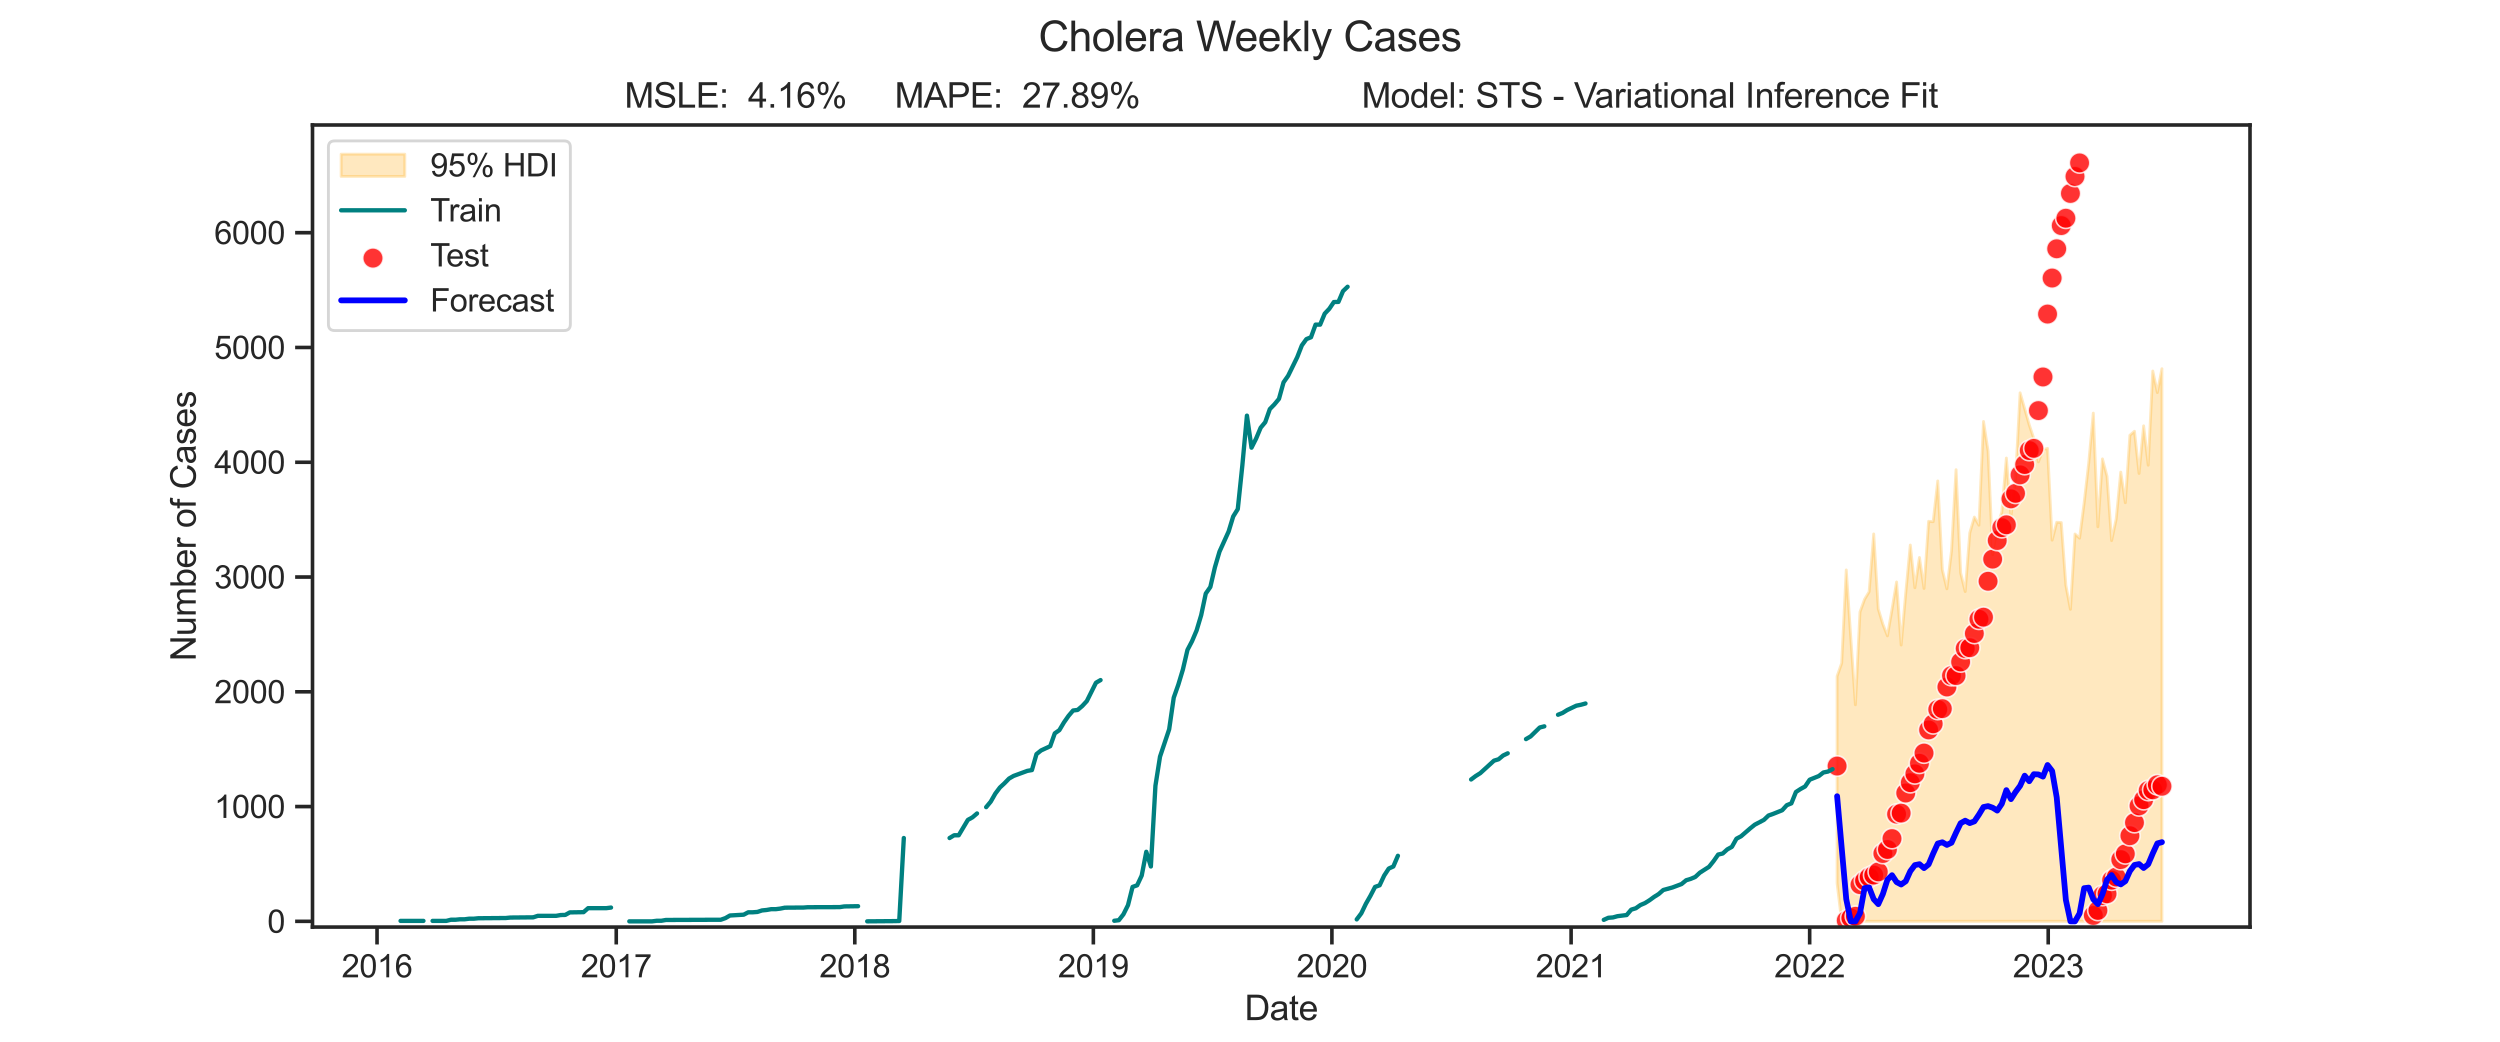 <?xml version="1.0" encoding="utf-8" standalone="no"?>
<!DOCTYPE svg PUBLIC "-//W3C//DTD SVG 1.1//EN"
  "http://www.w3.org/Graphics/SVG/1.1/DTD/svg11.dtd">
<svg xmlns:xlink="http://www.w3.org/1999/xlink" width="864pt" height="360pt" viewBox="0 0 864 360" xmlns="http://www.w3.org/2000/svg" version="1.1">
 <defs>
  <style type="text/css">*{stroke-linejoin: round; stroke-linecap: butt}</style>
 </defs>
 <g id="figure_1">
  <g id="patch_1">
   <path d="M 0 360 
L 864 360 
L 864 0 
L 0 0 
z
" style="fill: #ffffff"/>
  </g>
  <g id="axes_1">
   <g id="patch_2">
    <path d="M 108 320.4 
L 777.6 320.4 
L 777.6 43.2 
L 108 43.2 
z
" style="fill: #ffffff"/>
   </g>
   <g id="matplotlib.axis_1">
    <g id="xtick_1">
     <g id="line2d_1">
      <defs>
       <path id="md8abc11552" d="M 0 0 
L 0 6 
" style="stroke: #262626; stroke-width: 1.25"/>
      </defs>
      <g>
       <use xlink:href="#md8abc11552" x="130.305" y="320.4" style="fill: #262626; stroke: #262626; stroke-width: 1.25"/>
      </g>
     </g>
     <g id="text_1">
      <!-- 2016 -->
      <g style="fill: #262626" transform="translate(118.071 337.774) scale(0.11 -0.11)">
       <defs>
        <path id="ArialMT-32" d="M 3222 541 
L 3222 0 
L 194 0 
Q 188 203 259 391 
Q 375 700 629 1000 
Q 884 1300 1366 1694 
Q 2113 2306 2375 2664 
Q 2638 3022 2638 3341 
Q 2638 3675 2398 3904 
Q 2159 4134 1775 4134 
Q 1369 4134 1125 3890 
Q 881 3647 878 3216 
L 300 3275 
Q 359 3922 746 4261 
Q 1134 4600 1788 4600 
Q 2447 4600 2831 4234 
Q 3216 3869 3216 3328 
Q 3216 3053 3103 2787 
Q 2991 2522 2730 2228 
Q 2469 1934 1863 1422 
Q 1356 997 1212 845 
Q 1069 694 975 541 
L 3222 541 
z
" transform="scale(0.016)"/>
        <path id="ArialMT-30" d="M 266 2259 
Q 266 3072 433 3567 
Q 600 4063 929 4331 
Q 1259 4600 1759 4600 
Q 2128 4600 2406 4451 
Q 2684 4303 2865 4023 
Q 3047 3744 3150 3342 
Q 3253 2941 3253 2259 
Q 3253 1453 3087 958 
Q 2922 463 2592 192 
Q 2263 -78 1759 -78 
Q 1097 -78 719 397 
Q 266 969 266 2259 
z
M 844 2259 
Q 844 1131 1108 757 
Q 1372 384 1759 384 
Q 2147 384 2411 759 
Q 2675 1134 2675 2259 
Q 2675 3391 2411 3762 
Q 2147 4134 1753 4134 
Q 1366 4134 1134 3806 
Q 844 3388 844 2259 
z
" transform="scale(0.016)"/>
        <path id="ArialMT-31" d="M 2384 0 
L 1822 0 
L 1822 3584 
Q 1619 3391 1289 3197 
Q 959 3003 697 2906 
L 697 3450 
Q 1169 3672 1522 3987 
Q 1875 4303 2022 4600 
L 2384 4600 
L 2384 0 
z
" transform="scale(0.016)"/>
        <path id="ArialMT-36" d="M 3184 3459 
L 2625 3416 
Q 2550 3747 2413 3897 
Q 2184 4138 1850 4138 
Q 1581 4138 1378 3988 
Q 1113 3794 959 3422 
Q 806 3050 800 2363 
Q 1003 2672 1297 2822 
Q 1591 2972 1913 2972 
Q 2475 2972 2870 2558 
Q 3266 2144 3266 1488 
Q 3266 1056 3080 686 
Q 2894 316 2569 119 
Q 2244 -78 1831 -78 
Q 1128 -78 684 439 
Q 241 956 241 2144 
Q 241 3472 731 4075 
Q 1159 4600 1884 4600 
Q 2425 4600 2770 4297 
Q 3116 3994 3184 3459 
z
M 888 1484 
Q 888 1194 1011 928 
Q 1134 663 1356 523 
Q 1578 384 1822 384 
Q 2178 384 2434 671 
Q 2691 959 2691 1453 
Q 2691 1928 2437 2201 
Q 2184 2475 1800 2475 
Q 1419 2475 1153 2201 
Q 888 1928 888 1484 
z
" transform="scale(0.016)"/>
       </defs>
       <use xlink:href="#ArialMT-32"/>
       <use xlink:href="#ArialMT-30" x="55.615"/>
       <use xlink:href="#ArialMT-31" x="111.23"/>
       <use xlink:href="#ArialMT-36" x="166.846"/>
      </g>
     </g>
    </g>
    <g id="xtick_2">
     <g id="line2d_2">
      <g>
       <use xlink:href="#md8abc11552" x="212.974" y="320.4" style="fill: #262626; stroke: #262626; stroke-width: 1.25"/>
      </g>
     </g>
     <g id="text_2">
      <!-- 2017 -->
      <g style="fill: #262626" transform="translate(200.74 337.774) scale(0.11 -0.11)">
       <defs>
        <path id="ArialMT-37" d="M 303 3981 
L 303 4522 
L 3269 4522 
L 3269 4084 
Q 2831 3619 2401 2847 
Q 1972 2075 1738 1259 
Q 1569 684 1522 0 
L 944 0 
Q 953 541 1156 1306 
Q 1359 2072 1739 2783 
Q 2119 3494 2547 3981 
L 303 3981 
z
" transform="scale(0.016)"/>
       </defs>
       <use xlink:href="#ArialMT-32"/>
       <use xlink:href="#ArialMT-30" x="55.615"/>
       <use xlink:href="#ArialMT-31" x="111.23"/>
       <use xlink:href="#ArialMT-37" x="166.846"/>
      </g>
     </g>
    </g>
    <g id="xtick_3">
     <g id="line2d_3">
      <g>
       <use xlink:href="#md8abc11552" x="295.418" y="320.4" style="fill: #262626; stroke: #262626; stroke-width: 1.25"/>
      </g>
     </g>
     <g id="text_3">
      <!-- 2018 -->
      <g style="fill: #262626" transform="translate(283.184 337.774) scale(0.11 -0.11)">
       <defs>
        <path id="ArialMT-38" d="M 1131 2484 
Q 781 2613 612 2850 
Q 444 3088 444 3419 
Q 444 3919 803 4259 
Q 1163 4600 1759 4600 
Q 2359 4600 2725 4251 
Q 3091 3903 3091 3403 
Q 3091 3084 2923 2848 
Q 2756 2613 2416 2484 
Q 2838 2347 3058 2040 
Q 3278 1734 3278 1309 
Q 3278 722 2862 322 
Q 2447 -78 1769 -78 
Q 1091 -78 675 323 
Q 259 725 259 1325 
Q 259 1772 486 2073 
Q 713 2375 1131 2484 
z
M 1019 3438 
Q 1019 3113 1228 2906 
Q 1438 2700 1772 2700 
Q 2097 2700 2305 2904 
Q 2513 3109 2513 3406 
Q 2513 3716 2298 3927 
Q 2084 4138 1766 4138 
Q 1444 4138 1231 3931 
Q 1019 3725 1019 3438 
z
M 838 1322 
Q 838 1081 952 856 
Q 1066 631 1291 507 
Q 1516 384 1775 384 
Q 2178 384 2440 643 
Q 2703 903 2703 1303 
Q 2703 1709 2433 1975 
Q 2163 2241 1756 2241 
Q 1359 2241 1098 1978 
Q 838 1716 838 1322 
z
" transform="scale(0.016)"/>
       </defs>
       <use xlink:href="#ArialMT-32"/>
       <use xlink:href="#ArialMT-30" x="55.615"/>
       <use xlink:href="#ArialMT-31" x="111.23"/>
       <use xlink:href="#ArialMT-38" x="166.846"/>
      </g>
     </g>
    </g>
    <g id="xtick_4">
     <g id="line2d_4">
      <g>
       <use xlink:href="#md8abc11552" x="377.862" y="320.4" style="fill: #262626; stroke: #262626; stroke-width: 1.25"/>
      </g>
     </g>
     <g id="text_4">
      <!-- 2019 -->
      <g style="fill: #262626" transform="translate(365.627 337.774) scale(0.11 -0.11)">
       <defs>
        <path id="ArialMT-39" d="M 350 1059 
L 891 1109 
Q 959 728 1153 556 
Q 1347 384 1650 384 
Q 1909 384 2104 503 
Q 2300 622 2425 820 
Q 2550 1019 2634 1356 
Q 2719 1694 2719 2044 
Q 2719 2081 2716 2156 
Q 2547 1888 2255 1720 
Q 1963 1553 1622 1553 
Q 1053 1553 659 1965 
Q 266 2378 266 3053 
Q 266 3750 677 4175 
Q 1088 4600 1706 4600 
Q 2153 4600 2523 4359 
Q 2894 4119 3086 3673 
Q 3278 3228 3278 2384 
Q 3278 1506 3087 986 
Q 2897 466 2520 194 
Q 2144 -78 1638 -78 
Q 1100 -78 759 220 
Q 419 519 350 1059 
z
M 2653 3081 
Q 2653 3566 2395 3850 
Q 2138 4134 1775 4134 
Q 1400 4134 1122 3828 
Q 844 3522 844 3034 
Q 844 2597 1108 2323 
Q 1372 2050 1759 2050 
Q 2150 2050 2401 2323 
Q 2653 2597 2653 3081 
z
" transform="scale(0.016)"/>
       </defs>
       <use xlink:href="#ArialMT-32"/>
       <use xlink:href="#ArialMT-30" x="55.615"/>
       <use xlink:href="#ArialMT-31" x="111.23"/>
       <use xlink:href="#ArialMT-39" x="166.846"/>
      </g>
     </g>
    </g>
    <g id="xtick_5">
     <g id="line2d_5">
      <g>
       <use xlink:href="#md8abc11552" x="460.305" y="320.4" style="fill: #262626; stroke: #262626; stroke-width: 1.25"/>
      </g>
     </g>
     <g id="text_5">
      <!-- 2020 -->
      <g style="fill: #262626" transform="translate(448.071 337.774) scale(0.11 -0.11)">
       <use xlink:href="#ArialMT-32"/>
       <use xlink:href="#ArialMT-30" x="55.615"/>
       <use xlink:href="#ArialMT-32" x="111.23"/>
       <use xlink:href="#ArialMT-30" x="166.846"/>
      </g>
     </g>
    </g>
    <g id="xtick_6">
     <g id="line2d_6">
      <g>
       <use xlink:href="#md8abc11552" x="542.975" y="320.4" style="fill: #262626; stroke: #262626; stroke-width: 1.25"/>
      </g>
     </g>
     <g id="text_6">
      <!-- 2021 -->
      <g style="fill: #262626" transform="translate(530.741 337.774) scale(0.11 -0.11)">
       <use xlink:href="#ArialMT-32"/>
       <use xlink:href="#ArialMT-30" x="55.615"/>
       <use xlink:href="#ArialMT-32" x="111.23"/>
       <use xlink:href="#ArialMT-31" x="166.846"/>
      </g>
     </g>
    </g>
    <g id="xtick_7">
     <g id="line2d_7">
      <g>
       <use xlink:href="#md8abc11552" x="625.418" y="320.4" style="fill: #262626; stroke: #262626; stroke-width: 1.25"/>
      </g>
     </g>
     <g id="text_7">
      <!-- 2022 -->
      <g style="fill: #262626" transform="translate(613.184 337.774) scale(0.11 -0.11)">
       <use xlink:href="#ArialMT-32"/>
       <use xlink:href="#ArialMT-30" x="55.615"/>
       <use xlink:href="#ArialMT-32" x="111.23"/>
       <use xlink:href="#ArialMT-32" x="166.846"/>
      </g>
     </g>
    </g>
    <g id="xtick_8">
     <g id="line2d_8">
      <g>
       <use xlink:href="#md8abc11552" x="707.862" y="320.4" style="fill: #262626; stroke: #262626; stroke-width: 1.25"/>
      </g>
     </g>
     <g id="text_8">
      <!-- 2023 -->
      <g style="fill: #262626" transform="translate(695.628 337.774) scale(0.11 -0.11)">
       <defs>
        <path id="ArialMT-33" d="M 269 1209 
L 831 1284 
Q 928 806 1161 595 
Q 1394 384 1728 384 
Q 2125 384 2398 659 
Q 2672 934 2672 1341 
Q 2672 1728 2419 1979 
Q 2166 2231 1775 2231 
Q 1616 2231 1378 2169 
L 1441 2663 
Q 1497 2656 1531 2656 
Q 1891 2656 2178 2843 
Q 2466 3031 2466 3422 
Q 2466 3731 2256 3934 
Q 2047 4138 1716 4138 
Q 1388 4138 1169 3931 
Q 950 3725 888 3313 
L 325 3413 
Q 428 3978 793 4289 
Q 1159 4600 1703 4600 
Q 2078 4600 2393 4439 
Q 2709 4278 2876 4000 
Q 3044 3722 3044 3409 
Q 3044 3113 2884 2869 
Q 2725 2625 2413 2481 
Q 2819 2388 3044 2092 
Q 3269 1797 3269 1353 
Q 3269 753 2831 336 
Q 2394 -81 1725 -81 
Q 1122 -81 723 278 
Q 325 638 269 1209 
z
" transform="scale(0.016)"/>
       </defs>
       <use xlink:href="#ArialMT-32"/>
       <use xlink:href="#ArialMT-30" x="55.615"/>
       <use xlink:href="#ArialMT-32" x="111.23"/>
       <use xlink:href="#ArialMT-33" x="166.846"/>
      </g>
     </g>
    </g>
    <g id="text_9">
     <!-- Date -->
     <g style="fill: #262626" transform="translate(430.127 352.549) scale(0.12 -0.12)">
      <defs>
       <path id="ArialMT-44" d="M 494 0 
L 494 4581 
L 2072 4581 
Q 2606 4581 2888 4516 
Q 3281 4425 3559 4188 
Q 3922 3881 4101 3404 
Q 4281 2928 4281 2316 
Q 4281 1794 4159 1391 
Q 4038 988 3847 723 
Q 3656 459 3429 307 
Q 3203 156 2883 78 
Q 2563 0 2147 0 
L 494 0 
z
M 1100 541 
L 2078 541 
Q 2531 541 2789 625 
Q 3047 709 3200 863 
Q 3416 1078 3536 1442 
Q 3656 1806 3656 2325 
Q 3656 3044 3420 3430 
Q 3184 3816 2847 3947 
Q 2603 4041 2063 4041 
L 1100 4041 
L 1100 541 
z
" transform="scale(0.016)"/>
       <path id="ArialMT-61" d="M 2588 409 
Q 2275 144 1986 34 
Q 1697 -75 1366 -75 
Q 819 -75 525 192 
Q 231 459 231 875 
Q 231 1119 342 1320 
Q 453 1522 633 1644 
Q 813 1766 1038 1828 
Q 1203 1872 1538 1913 
Q 2219 1994 2541 2106 
Q 2544 2222 2544 2253 
Q 2544 2597 2384 2738 
Q 2169 2928 1744 2928 
Q 1347 2928 1158 2789 
Q 969 2650 878 2297 
L 328 2372 
Q 403 2725 575 2942 
Q 747 3159 1072 3276 
Q 1397 3394 1825 3394 
Q 2250 3394 2515 3294 
Q 2781 3194 2906 3042 
Q 3031 2891 3081 2659 
Q 3109 2516 3109 2141 
L 3109 1391 
Q 3109 606 3145 398 
Q 3181 191 3288 0 
L 2700 0 
Q 2613 175 2588 409 
z
M 2541 1666 
Q 2234 1541 1622 1453 
Q 1275 1403 1131 1340 
Q 988 1278 909 1158 
Q 831 1038 831 891 
Q 831 666 1001 516 
Q 1172 366 1500 366 
Q 1825 366 2078 508 
Q 2331 650 2450 897 
Q 2541 1088 2541 1459 
L 2541 1666 
z
" transform="scale(0.016)"/>
       <path id="ArialMT-74" d="M 1650 503 
L 1731 6 
Q 1494 -44 1306 -44 
Q 1000 -44 831 53 
Q 663 150 594 308 
Q 525 466 525 972 
L 525 2881 
L 113 2881 
L 113 3319 
L 525 3319 
L 525 4141 
L 1084 4478 
L 1084 3319 
L 1650 3319 
L 1650 2881 
L 1084 2881 
L 1084 941 
Q 1084 700 1114 631 
Q 1144 563 1211 522 
Q 1278 481 1403 481 
Q 1497 481 1650 503 
z
" transform="scale(0.016)"/>
       <path id="ArialMT-65" d="M 2694 1069 
L 3275 997 
Q 3138 488 2766 206 
Q 2394 -75 1816 -75 
Q 1088 -75 661 373 
Q 234 822 234 1631 
Q 234 2469 665 2931 
Q 1097 3394 1784 3394 
Q 2450 3394 2872 2941 
Q 3294 2488 3294 1666 
Q 3294 1616 3291 1516 
L 816 1516 
Q 847 969 1125 678 
Q 1403 388 1819 388 
Q 2128 388 2347 550 
Q 2566 713 2694 1069 
z
M 847 1978 
L 2700 1978 
Q 2663 2397 2488 2606 
Q 2219 2931 1791 2931 
Q 1403 2931 1139 2672 
Q 875 2413 847 1978 
z
" transform="scale(0.016)"/>
      </defs>
      <use xlink:href="#ArialMT-44"/>
      <use xlink:href="#ArialMT-61" x="72.217"/>
      <use xlink:href="#ArialMT-74" x="127.832"/>
      <use xlink:href="#ArialMT-65" x="155.615"/>
     </g>
    </g>
   </g>
   <g id="matplotlib.axis_2">
    <g id="ytick_1">
     <g id="line2d_9">
      <defs>
       <path id="md0ab43ffd1" d="M 0 0 
L -6 0 
" style="stroke: #262626; stroke-width: 1.25"/>
      </defs>
      <g>
       <use xlink:href="#md0ab43ffd1" x="108" y="318.417" style="fill: #262626; stroke: #262626; stroke-width: 1.25"/>
      </g>
     </g>
     <g id="text_10">
      <!-- 0 -->
      <g style="fill: #262626" transform="translate(92.383 322.354) scale(0.11 -0.11)">
       <use xlink:href="#ArialMT-30"/>
      </g>
     </g>
    </g>
    <g id="ytick_2">
     <g id="line2d_10">
      <g>
       <use xlink:href="#md0ab43ffd1" x="108" y="278.751" style="fill: #262626; stroke: #262626; stroke-width: 1.25"/>
      </g>
     </g>
     <g id="text_11">
      <!-- 1000 -->
      <g style="fill: #262626" transform="translate(74.032 282.688) scale(0.11 -0.11)">
       <use xlink:href="#ArialMT-31"/>
       <use xlink:href="#ArialMT-30" x="55.615"/>
       <use xlink:href="#ArialMT-30" x="111.23"/>
       <use xlink:href="#ArialMT-30" x="166.846"/>
      </g>
     </g>
    </g>
    <g id="ytick_3">
     <g id="line2d_11">
      <g>
       <use xlink:href="#md0ab43ffd1" x="108" y="239.085" style="fill: #262626; stroke: #262626; stroke-width: 1.25"/>
      </g>
     </g>
     <g id="text_12">
      <!-- 2000 -->
      <g style="fill: #262626" transform="translate(74.032 243.022) scale(0.11 -0.11)">
       <use xlink:href="#ArialMT-32"/>
       <use xlink:href="#ArialMT-30" x="55.615"/>
       <use xlink:href="#ArialMT-30" x="111.23"/>
       <use xlink:href="#ArialMT-30" x="166.846"/>
      </g>
     </g>
    </g>
    <g id="ytick_4">
     <g id="line2d_12">
      <g>
       <use xlink:href="#md0ab43ffd1" x="108" y="199.42" style="fill: #262626; stroke: #262626; stroke-width: 1.25"/>
      </g>
     </g>
     <g id="text_13">
      <!-- 3000 -->
      <g style="fill: #262626" transform="translate(74.032 203.356) scale(0.11 -0.11)">
       <use xlink:href="#ArialMT-33"/>
       <use xlink:href="#ArialMT-30" x="55.615"/>
       <use xlink:href="#ArialMT-30" x="111.23"/>
       <use xlink:href="#ArialMT-30" x="166.846"/>
      </g>
     </g>
    </g>
    <g id="ytick_5">
     <g id="line2d_13">
      <g>
       <use xlink:href="#md0ab43ffd1" x="108" y="159.754" style="fill: #262626; stroke: #262626; stroke-width: 1.25"/>
      </g>
     </g>
     <g id="text_14">
      <!-- 4000 -->
      <g style="fill: #262626" transform="translate(74.032 163.691) scale(0.11 -0.11)">
       <defs>
        <path id="ArialMT-34" d="M 2069 0 
L 2069 1097 
L 81 1097 
L 81 1613 
L 2172 4581 
L 2631 4581 
L 2631 1613 
L 3250 1613 
L 3250 1097 
L 2631 1097 
L 2631 0 
L 2069 0 
z
M 2069 1613 
L 2069 3678 
L 634 1613 
L 2069 1613 
z
" transform="scale(0.016)"/>
       </defs>
       <use xlink:href="#ArialMT-34"/>
       <use xlink:href="#ArialMT-30" x="55.615"/>
       <use xlink:href="#ArialMT-30" x="111.23"/>
       <use xlink:href="#ArialMT-30" x="166.846"/>
      </g>
     </g>
    </g>
    <g id="ytick_6">
     <g id="line2d_14">
      <g>
       <use xlink:href="#md0ab43ffd1" x="108" y="120.088" style="fill: #262626; stroke: #262626; stroke-width: 1.25"/>
      </g>
     </g>
     <g id="text_15">
      <!-- 5000 -->
      <g style="fill: #262626" transform="translate(74.032 124.025) scale(0.11 -0.11)">
       <defs>
        <path id="ArialMT-35" d="M 266 1200 
L 856 1250 
Q 922 819 1161 601 
Q 1400 384 1738 384 
Q 2144 384 2425 690 
Q 2706 997 2706 1503 
Q 2706 1984 2436 2262 
Q 2166 2541 1728 2541 
Q 1456 2541 1237 2417 
Q 1019 2294 894 2097 
L 366 2166 
L 809 4519 
L 3088 4519 
L 3088 3981 
L 1259 3981 
L 1013 2750 
Q 1425 3038 1878 3038 
Q 2478 3038 2890 2622 
Q 3303 2206 3303 1553 
Q 3303 931 2941 478 
Q 2500 -78 1738 -78 
Q 1113 -78 717 272 
Q 322 622 266 1200 
z
" transform="scale(0.016)"/>
       </defs>
       <use xlink:href="#ArialMT-35"/>
       <use xlink:href="#ArialMT-30" x="55.615"/>
       <use xlink:href="#ArialMT-30" x="111.23"/>
       <use xlink:href="#ArialMT-30" x="166.846"/>
      </g>
     </g>
    </g>
    <g id="ytick_7">
     <g id="line2d_15">
      <g>
       <use xlink:href="#md0ab43ffd1" x="108" y="80.422" style="fill: #262626; stroke: #262626; stroke-width: 1.25"/>
      </g>
     </g>
     <g id="text_16">
      <!-- 6000 -->
      <g style="fill: #262626" transform="translate(74.032 84.359) scale(0.11 -0.11)">
       <use xlink:href="#ArialMT-36"/>
       <use xlink:href="#ArialMT-30" x="55.615"/>
       <use xlink:href="#ArialMT-30" x="111.23"/>
       <use xlink:href="#ArialMT-30" x="166.846"/>
      </g>
     </g>
    </g>
    <g id="text_17">
     <!-- Number of Cases -->
     <g style="fill: #262626" transform="translate(67.647 228.482) rotate(-90) scale(0.12 -0.12)">
      <defs>
       <path id="ArialMT-4e" d="M 488 0 
L 488 4581 
L 1109 4581 
L 3516 984 
L 3516 4581 
L 4097 4581 
L 4097 0 
L 3475 0 
L 1069 3600 
L 1069 0 
L 488 0 
z
" transform="scale(0.016)"/>
       <path id="ArialMT-75" d="M 2597 0 
L 2597 488 
Q 2209 -75 1544 -75 
Q 1250 -75 995 37 
Q 741 150 617 320 
Q 494 491 444 738 
Q 409 903 409 1263 
L 409 3319 
L 972 3319 
L 972 1478 
Q 972 1038 1006 884 
Q 1059 663 1231 536 
Q 1403 409 1656 409 
Q 1909 409 2131 539 
Q 2353 669 2445 892 
Q 2538 1116 2538 1541 
L 2538 3319 
L 3100 3319 
L 3100 0 
L 2597 0 
z
" transform="scale(0.016)"/>
       <path id="ArialMT-6d" d="M 422 0 
L 422 3319 
L 925 3319 
L 925 2853 
Q 1081 3097 1340 3245 
Q 1600 3394 1931 3394 
Q 2300 3394 2536 3241 
Q 2772 3088 2869 2813 
Q 3263 3394 3894 3394 
Q 4388 3394 4653 3120 
Q 4919 2847 4919 2278 
L 4919 0 
L 4359 0 
L 4359 2091 
Q 4359 2428 4304 2576 
Q 4250 2725 4106 2815 
Q 3963 2906 3769 2906 
Q 3419 2906 3187 2673 
Q 2956 2441 2956 1928 
L 2956 0 
L 2394 0 
L 2394 2156 
Q 2394 2531 2256 2718 
Q 2119 2906 1806 2906 
Q 1569 2906 1367 2781 
Q 1166 2656 1075 2415 
Q 984 2175 984 1722 
L 984 0 
L 422 0 
z
" transform="scale(0.016)"/>
       <path id="ArialMT-62" d="M 941 0 
L 419 0 
L 419 4581 
L 981 4581 
L 981 2947 
Q 1338 3394 1891 3394 
Q 2197 3394 2470 3270 
Q 2744 3147 2920 2923 
Q 3097 2700 3197 2384 
Q 3297 2069 3297 1709 
Q 3297 856 2875 390 
Q 2453 -75 1863 -75 
Q 1275 -75 941 416 
L 941 0 
z
M 934 1684 
Q 934 1088 1097 822 
Q 1363 388 1816 388 
Q 2184 388 2453 708 
Q 2722 1028 2722 1663 
Q 2722 2313 2464 2622 
Q 2206 2931 1841 2931 
Q 1472 2931 1203 2611 
Q 934 2291 934 1684 
z
" transform="scale(0.016)"/>
       <path id="ArialMT-72" d="M 416 0 
L 416 3319 
L 922 3319 
L 922 2816 
Q 1116 3169 1280 3281 
Q 1444 3394 1641 3394 
Q 1925 3394 2219 3213 
L 2025 2691 
Q 1819 2813 1613 2813 
Q 1428 2813 1281 2702 
Q 1134 2591 1072 2394 
Q 978 2094 978 1738 
L 978 0 
L 416 0 
z
" transform="scale(0.016)"/>
       <path id="ArialMT-20" transform="scale(0.016)"/>
       <path id="ArialMT-6f" d="M 213 1659 
Q 213 2581 725 3025 
Q 1153 3394 1769 3394 
Q 2453 3394 2887 2945 
Q 3322 2497 3322 1706 
Q 3322 1066 3130 698 
Q 2938 331 2570 128 
Q 2203 -75 1769 -75 
Q 1072 -75 642 372 
Q 213 819 213 1659 
z
M 791 1659 
Q 791 1022 1069 705 
Q 1347 388 1769 388 
Q 2188 388 2466 706 
Q 2744 1025 2744 1678 
Q 2744 2294 2464 2611 
Q 2184 2928 1769 2928 
Q 1347 2928 1069 2612 
Q 791 2297 791 1659 
z
" transform="scale(0.016)"/>
       <path id="ArialMT-66" d="M 556 0 
L 556 2881 
L 59 2881 
L 59 3319 
L 556 3319 
L 556 3672 
Q 556 4006 616 4169 
Q 697 4388 901 4523 
Q 1106 4659 1475 4659 
Q 1713 4659 2000 4603 
L 1916 4113 
Q 1741 4144 1584 4144 
Q 1328 4144 1222 4034 
Q 1116 3925 1116 3625 
L 1116 3319 
L 1763 3319 
L 1763 2881 
L 1116 2881 
L 1116 0 
L 556 0 
z
" transform="scale(0.016)"/>
       <path id="ArialMT-43" d="M 3763 1606 
L 4369 1453 
Q 4178 706 3683 314 
Q 3188 -78 2472 -78 
Q 1731 -78 1267 223 
Q 803 525 561 1097 
Q 319 1669 319 2325 
Q 319 3041 592 3573 
Q 866 4106 1370 4382 
Q 1875 4659 2481 4659 
Q 3169 4659 3637 4309 
Q 4106 3959 4291 3325 
L 3694 3184 
Q 3534 3684 3231 3912 
Q 2928 4141 2469 4141 
Q 1941 4141 1586 3887 
Q 1231 3634 1087 3207 
Q 944 2781 944 2328 
Q 944 1744 1114 1308 
Q 1284 872 1643 656 
Q 2003 441 2422 441 
Q 2931 441 3284 734 
Q 3638 1028 3763 1606 
z
" transform="scale(0.016)"/>
       <path id="ArialMT-73" d="M 197 991 
L 753 1078 
Q 800 744 1014 566 
Q 1228 388 1613 388 
Q 2000 388 2187 545 
Q 2375 703 2375 916 
Q 2375 1106 2209 1216 
Q 2094 1291 1634 1406 
Q 1016 1563 777 1677 
Q 538 1791 414 1992 
Q 291 2194 291 2438 
Q 291 2659 392 2848 
Q 494 3038 669 3163 
Q 800 3259 1026 3326 
Q 1253 3394 1513 3394 
Q 1903 3394 2198 3281 
Q 2494 3169 2634 2976 
Q 2775 2784 2828 2463 
L 2278 2388 
Q 2241 2644 2061 2787 
Q 1881 2931 1553 2931 
Q 1166 2931 1000 2803 
Q 834 2675 834 2503 
Q 834 2394 903 2306 
Q 972 2216 1119 2156 
Q 1203 2125 1616 2013 
Q 2213 1853 2448 1751 
Q 2684 1650 2818 1456 
Q 2953 1263 2953 975 
Q 2953 694 2789 445 
Q 2625 197 2315 61 
Q 2006 -75 1616 -75 
Q 969 -75 630 194 
Q 291 463 197 991 
z
" transform="scale(0.016)"/>
      </defs>
      <use xlink:href="#ArialMT-4e"/>
      <use xlink:href="#ArialMT-75" x="72.217"/>
      <use xlink:href="#ArialMT-6d" x="127.832"/>
      <use xlink:href="#ArialMT-62" x="211.133"/>
      <use xlink:href="#ArialMT-65" x="266.748"/>
      <use xlink:href="#ArialMT-72" x="322.363"/>
      <use xlink:href="#ArialMT-20" x="355.664"/>
      <use xlink:href="#ArialMT-6f" x="383.447"/>
      <use xlink:href="#ArialMT-66" x="439.062"/>
      <use xlink:href="#ArialMT-20" x="466.846"/>
      <use xlink:href="#ArialMT-43" x="494.629"/>
      <use xlink:href="#ArialMT-61" x="566.846"/>
      <use xlink:href="#ArialMT-73" x="622.461"/>
      <use xlink:href="#ArialMT-65" x="672.461"/>
      <use xlink:href="#ArialMT-73" x="728.076"/>
     </g>
    </g>
   </g>
   <g id="PolyCollection_1">
    <defs>
     <path id="ma6de2161de" d="M 634.905 -126.284 
L 634.905 -54.708 
L 636.486 -41.583 
L 638.067 -41.583 
L 639.648 -41.583 
L 641.229 -41.583 
L 642.81 -41.583 
L 644.391 -41.583 
L 645.973 -41.583 
L 647.554 -41.583 
L 649.135 -41.583 
L 650.716 -41.583 
L 652.297 -41.583 
L 653.878 -41.583 
L 655.459 -41.583 
L 657.04 -41.583 
L 658.621 -41.583 
L 660.203 -41.583 
L 661.784 -41.583 
L 663.365 -41.583 
L 664.946 -41.583 
L 666.527 -41.583 
L 668.108 -41.583 
L 669.689 -41.583 
L 671.27 -41.583 
L 672.851 -41.583 
L 674.433 -41.583 
L 676.014 -41.583 
L 677.595 -41.583 
L 679.176 -41.583 
L 680.757 -41.583 
L 682.338 -41.583 
L 683.919 -41.583 
L 685.5 -41.583 
L 687.081 -41.583 
L 688.663 -41.583 
L 690.244 -41.583 
L 691.825 -41.583 
L 693.406 -41.583 
L 694.987 -41.583 
L 696.568 -41.583 
L 698.149 -41.583 
L 699.73 -41.583 
L 701.311 -41.583 
L 702.893 -41.583 
L 704.474 -41.583 
L 706.055 -41.583 
L 707.636 -41.583 
L 709.217 -41.583 
L 710.798 -41.583 
L 712.379 -41.583 
L 713.96 -41.583 
L 715.541 -41.583 
L 717.123 -41.583 
L 718.704 -41.583 
L 720.285 -41.583 
L 721.866 -41.583 
L 723.447 -41.583 
L 725.028 -41.583 
L 726.609 -41.583 
L 728.19 -41.583 
L 729.771 -41.583 
L 731.353 -41.583 
L 732.934 -41.583 
L 734.515 -41.583 
L 736.096 -41.583 
L 737.677 -41.583 
L 739.258 -41.583 
L 740.839 -41.583 
L 742.42 -41.583 
L 744.001 -41.583 
L 745.583 -41.583 
L 747.164 -41.583 
L 747.164 -232.568 
L 747.164 -232.568 
L 745.583 -224.318 
L 744.001 -231.769 
L 742.42 -199.228 
L 740.839 -212.831 
L 739.258 -196.373 
L 737.677 -210.954 
L 736.096 -209.577 
L 734.515 -186.257 
L 732.934 -196.842 
L 731.353 -180.604 
L 729.771 -173.162 
L 728.19 -195.386 
L 726.609 -201.41 
L 725.028 -177.933 
L 723.447 -217.225 
L 721.866 -200.018 
L 720.285 -186.24 
L 718.704 -174.002 
L 717.123 -175.442 
L 715.541 -149.419 
L 713.96 -157.737 
L 712.379 -179.4 
L 710.798 -179.502 
L 709.217 -173.32 
L 707.636 -205.041 
L 706.055 -204.599 
L 704.474 -200.386 
L 702.893 -208.39 
L 701.311 -213.165 
L 699.73 -218.713 
L 698.149 -224.241 
L 696.568 -194.623 
L 694.987 -181.488 
L 693.406 -201.698 
L 691.825 -182.995 
L 690.244 -178.275 
L 688.663 -168.257 
L 687.081 -204.051 
L 685.5 -214.342 
L 683.919 -178.496 
L 682.338 -181.296 
L 680.757 -175.834 
L 679.176 -155.561 
L 677.595 -162.026 
L 676.014 -197.664 
L 674.433 -169.503 
L 672.851 -156.508 
L 671.27 -163.095 
L 669.689 -193.787 
L 668.108 -179.694 
L 666.527 -179.837 
L 664.946 -156.626 
L 663.365 -167.332 
L 661.784 -156.875 
L 660.203 -171.633 
L 658.621 -155.01 
L 657.04 -137.07 
L 655.459 -158.867 
L 653.878 -149.401 
L 652.297 -140.249 
L 650.716 -144.305 
L 649.135 -149.535 
L 647.554 -175.464 
L 645.973 -155.495 
L 644.391 -152.863 
L 642.81 -148.49 
L 641.229 -116.432 
L 639.648 -139.32 
L 638.067 -163.021 
L 636.486 -130.818 
L 634.905 -126.284 
z
" style="stroke: #ffa500; stroke-opacity: 0.25"/>
    </defs>
    <g clip-path="url(#pa4ded61a4e)">
     <use xlink:href="#ma6de2161de" x="0" y="360" style="fill: #ffa500; fill-opacity: 0.25; stroke: #ffa500; stroke-opacity: 0.25"/>
    </g>
   </g>
   <g id="PathCollection_1">
    <defs>
     <path id="m8aac64482b" d="M 0 3.536 
C 0.938 3.536 1.837 3.163 2.5 2.5 
C 3.163 1.837 3.536 0.938 3.536 0 
C 3.536 -0.938 3.163 -1.837 2.5 -2.5 
C 1.837 -3.163 0.938 -3.536 0 -3.536 
C -0.938 -3.536 -1.837 -3.163 -2.5 -2.5 
C -3.163 -1.837 -3.536 -0.938 -3.536 0 
C -3.536 0.938 -3.163 1.837 -2.5 2.5 
C -1.837 3.163 -0.938 3.536 0 3.536 
z
" style="stroke: #ffffff; stroke-opacity: 0.8; stroke-width: 0.566"/>
    </defs>
    <g clip-path="url(#pa4ded61a4e)">
     <use xlink:href="#m8aac64482b" x="634.905" y="264.749" style="fill: #ff0000; fill-opacity: 0.8; stroke: #ffffff; stroke-opacity: 0.8; stroke-width: 0.566"/>
     <use xlink:href="#m8aac64482b" x="638.067" y="318.139" style="fill: #ff0000; fill-opacity: 0.8; stroke: #ffffff; stroke-opacity: 0.8; stroke-width: 0.566"/>
     <use xlink:href="#m8aac64482b" x="639.648" y="317.266" style="fill: #ff0000; fill-opacity: 0.8; stroke: #ffffff; stroke-opacity: 0.8; stroke-width: 0.566"/>
     <use xlink:href="#m8aac64482b" x="641.229" y="316.671" style="fill: #ff0000; fill-opacity: 0.8; stroke: #ffffff; stroke-opacity: 0.8; stroke-width: 0.566"/>
     <use xlink:href="#m8aac64482b" x="642.81" y="305.724" style="fill: #ff0000; fill-opacity: 0.8; stroke: #ffffff; stroke-opacity: 0.8; stroke-width: 0.566"/>
     <use xlink:href="#m8aac64482b" x="644.391" y="304.375" style="fill: #ff0000; fill-opacity: 0.8; stroke: #ffffff; stroke-opacity: 0.8; stroke-width: 0.566"/>
     <use xlink:href="#m8aac64482b" x="645.973" y="303.145" style="fill: #ff0000; fill-opacity: 0.8; stroke: #ffffff; stroke-opacity: 0.8; stroke-width: 0.566"/>
     <use xlink:href="#m8aac64482b" x="647.554" y="302.431" style="fill: #ff0000; fill-opacity: 0.8; stroke: #ffffff; stroke-opacity: 0.8; stroke-width: 0.566"/>
     <use xlink:href="#m8aac64482b" x="649.135" y="301.321" style="fill: #ff0000; fill-opacity: 0.8; stroke: #ffffff; stroke-opacity: 0.8; stroke-width: 0.566"/>
     <use xlink:href="#m8aac64482b" x="650.716" y="294.974" style="fill: #ff0000; fill-opacity: 0.8; stroke: #ffffff; stroke-opacity: 0.8; stroke-width: 0.566"/>
     <use xlink:href="#m8aac64482b" x="652.297" y="293.586" style="fill: #ff0000; fill-opacity: 0.8; stroke: #ffffff; stroke-opacity: 0.8; stroke-width: 0.566"/>
     <use xlink:href="#m8aac64482b" x="653.878" y="289.818" style="fill: #ff0000; fill-opacity: 0.8; stroke: #ffffff; stroke-opacity: 0.8; stroke-width: 0.566"/>
     <use xlink:href="#m8aac64482b" x="655.459" y="281.369" style="fill: #ff0000; fill-opacity: 0.8; stroke: #ffffff; stroke-opacity: 0.8; stroke-width: 0.566"/>
     <use xlink:href="#m8aac64482b" x="657.04" y="281.012" style="fill: #ff0000; fill-opacity: 0.8; stroke: #ffffff; stroke-opacity: 0.8; stroke-width: 0.566"/>
     <use xlink:href="#m8aac64482b" x="658.621" y="274.07" style="fill: #ff0000; fill-opacity: 0.8; stroke: #ffffff; stroke-opacity: 0.8; stroke-width: 0.566"/>
     <use xlink:href="#m8aac64482b" x="660.203" y="270.501" style="fill: #ff0000; fill-opacity: 0.8; stroke: #ffffff; stroke-opacity: 0.8; stroke-width: 0.566"/>
     <use xlink:href="#m8aac64482b" x="661.784" y="267.446" style="fill: #ff0000; fill-opacity: 0.8; stroke: #ffffff; stroke-opacity: 0.8; stroke-width: 0.566"/>
     <use xlink:href="#m8aac64482b" x="663.365" y="263.797" style="fill: #ff0000; fill-opacity: 0.8; stroke: #ffffff; stroke-opacity: 0.8; stroke-width: 0.566"/>
     <use xlink:href="#m8aac64482b" x="664.946" y="260.267" style="fill: #ff0000; fill-opacity: 0.8; stroke: #ffffff; stroke-opacity: 0.8; stroke-width: 0.566"/>
     <use xlink:href="#m8aac64482b" x="666.527" y="252.254" style="fill: #ff0000; fill-opacity: 0.8; stroke: #ffffff; stroke-opacity: 0.8; stroke-width: 0.566"/>
     <use xlink:href="#m8aac64482b" x="668.108" y="250.152" style="fill: #ff0000; fill-opacity: 0.8; stroke: #ffffff; stroke-opacity: 0.8; stroke-width: 0.566"/>
     <use xlink:href="#m8aac64482b" x="669.689" y="245.194" style="fill: #ff0000; fill-opacity: 0.8; stroke: #ffffff; stroke-opacity: 0.8; stroke-width: 0.566"/>
     <use xlink:href="#m8aac64482b" x="671.27" y="244.916" style="fill: #ff0000; fill-opacity: 0.8; stroke: #ffffff; stroke-opacity: 0.8; stroke-width: 0.566"/>
     <use xlink:href="#m8aac64482b" x="672.851" y="237.419" style="fill: #ff0000; fill-opacity: 0.8; stroke: #ffffff; stroke-opacity: 0.8; stroke-width: 0.566"/>
     <use xlink:href="#m8aac64482b" x="674.433" y="233.492" style="fill: #ff0000; fill-opacity: 0.8; stroke: #ffffff; stroke-opacity: 0.8; stroke-width: 0.566"/>
     <use xlink:href="#m8aac64482b" x="676.014" y="233.492" style="fill: #ff0000; fill-opacity: 0.8; stroke: #ffffff; stroke-opacity: 0.8; stroke-width: 0.566"/>
     <use xlink:href="#m8aac64482b" x="677.595" y="228.772" style="fill: #ff0000; fill-opacity: 0.8; stroke: #ffffff; stroke-opacity: 0.8; stroke-width: 0.566"/>
     <use xlink:href="#m8aac64482b" x="679.176" y="224.131" style="fill: #ff0000; fill-opacity: 0.8; stroke: #ffffff; stroke-opacity: 0.8; stroke-width: 0.566"/>
     <use xlink:href="#m8aac64482b" x="680.757" y="223.854" style="fill: #ff0000; fill-opacity: 0.8; stroke: #ffffff; stroke-opacity: 0.8; stroke-width: 0.566"/>
     <use xlink:href="#m8aac64482b" x="682.338" y="218.935" style="fill: #ff0000; fill-opacity: 0.8; stroke: #ffffff; stroke-opacity: 0.8; stroke-width: 0.566"/>
     <use xlink:href="#m8aac64482b" x="683.919" y="214.017" style="fill: #ff0000; fill-opacity: 0.8; stroke: #ffffff; stroke-opacity: 0.8; stroke-width: 0.566"/>
     <use xlink:href="#m8aac64482b" x="685.5" y="213.303" style="fill: #ff0000; fill-opacity: 0.8; stroke: #ffffff; stroke-opacity: 0.8; stroke-width: 0.566"/>
     <use xlink:href="#m8aac64482b" x="687.081" y="200.887" style="fill: #ff0000; fill-opacity: 0.8; stroke: #ffffff; stroke-opacity: 0.8; stroke-width: 0.566"/>
     <use xlink:href="#m8aac64482b" x="688.663" y="193.232" style="fill: #ff0000; fill-opacity: 0.8; stroke: #ffffff; stroke-opacity: 0.8; stroke-width: 0.566"/>
     <use xlink:href="#m8aac64482b" x="690.244" y="186.806" style="fill: #ff0000; fill-opacity: 0.8; stroke: #ffffff; stroke-opacity: 0.8; stroke-width: 0.566"/>
     <use xlink:href="#m8aac64482b" x="691.825" y="182.363" style="fill: #ff0000; fill-opacity: 0.8; stroke: #ffffff; stroke-opacity: 0.8; stroke-width: 0.566"/>
     <use xlink:href="#m8aac64482b" x="693.406" y="181.372" style="fill: #ff0000; fill-opacity: 0.8; stroke: #ffffff; stroke-opacity: 0.8; stroke-width: 0.566"/>
     <use xlink:href="#m8aac64482b" x="694.987" y="172.407" style="fill: #ff0000; fill-opacity: 0.8; stroke: #ffffff; stroke-opacity: 0.8; stroke-width: 0.566"/>
     <use xlink:href="#m8aac64482b" x="696.568" y="170.503" style="fill: #ff0000; fill-opacity: 0.8; stroke: #ffffff; stroke-opacity: 0.8; stroke-width: 0.566"/>
     <use xlink:href="#m8aac64482b" x="698.149" y="164.117" style="fill: #ff0000; fill-opacity: 0.8; stroke: #ffffff; stroke-opacity: 0.8; stroke-width: 0.566"/>
     <use xlink:href="#m8aac64482b" x="699.73" y="160.547" style="fill: #ff0000; fill-opacity: 0.8; stroke: #ffffff; stroke-opacity: 0.8; stroke-width: 0.566"/>
     <use xlink:href="#m8aac64482b" x="701.311" y="155.708" style="fill: #ff0000; fill-opacity: 0.8; stroke: #ffffff; stroke-opacity: 0.8; stroke-width: 0.566"/>
     <use xlink:href="#m8aac64482b" x="702.893" y="154.954" style="fill: #ff0000; fill-opacity: 0.8; stroke: #ffffff; stroke-opacity: 0.8; stroke-width: 0.566"/>
     <use xlink:href="#m8aac64482b" x="704.474" y="141.904" style="fill: #ff0000; fill-opacity: 0.8; stroke: #ffffff; stroke-opacity: 0.8; stroke-width: 0.566"/>
     <use xlink:href="#m8aac64482b" x="706.055" y="130.282" style="fill: #ff0000; fill-opacity: 0.8; stroke: #ffffff; stroke-opacity: 0.8; stroke-width: 0.566"/>
     <use xlink:href="#m8aac64482b" x="707.636" y="108.545" style="fill: #ff0000; fill-opacity: 0.8; stroke: #ffffff; stroke-opacity: 0.8; stroke-width: 0.566"/>
     <use xlink:href="#m8aac64482b" x="709.217" y="96.09" style="fill: #ff0000; fill-opacity: 0.8; stroke: #ffffff; stroke-opacity: 0.8; stroke-width: 0.566"/>
     <use xlink:href="#m8aac64482b" x="710.798" y="85.976" style="fill: #ff0000; fill-opacity: 0.8; stroke: #ffffff; stroke-opacity: 0.8; stroke-width: 0.566"/>
     <use xlink:href="#m8aac64482b" x="712.379" y="77.963" style="fill: #ff0000; fill-opacity: 0.8; stroke: #ffffff; stroke-opacity: 0.8; stroke-width: 0.566"/>
     <use xlink:href="#m8aac64482b" x="713.96" y="75.424" style="fill: #ff0000; fill-opacity: 0.8; stroke: #ffffff; stroke-opacity: 0.8; stroke-width: 0.566"/>
     <use xlink:href="#m8aac64482b" x="715.541" y="66.857" style="fill: #ff0000; fill-opacity: 0.8; stroke: #ffffff; stroke-opacity: 0.8; stroke-width: 0.566"/>
     <use xlink:href="#m8aac64482b" x="717.123" y="60.986" style="fill: #ff0000; fill-opacity: 0.8; stroke: #ffffff; stroke-opacity: 0.8; stroke-width: 0.566"/>
     <use xlink:href="#m8aac64482b" x="718.704" y="56.306" style="fill: #ff0000; fill-opacity: 0.8; stroke: #ffffff; stroke-opacity: 0.8; stroke-width: 0.566"/>
     <use xlink:href="#m8aac64482b" x="723.447" y="316.394" style="fill: #ff0000; fill-opacity: 0.8; stroke: #ffffff; stroke-opacity: 0.8; stroke-width: 0.566"/>
     <use xlink:href="#m8aac64482b" x="725.028" y="314.648" style="fill: #ff0000; fill-opacity: 0.8; stroke: #ffffff; stroke-opacity: 0.8; stroke-width: 0.566"/>
     <use xlink:href="#m8aac64482b" x="726.609" y="309.492" style="fill: #ff0000; fill-opacity: 0.8; stroke: #ffffff; stroke-opacity: 0.8; stroke-width: 0.566"/>
     <use xlink:href="#m8aac64482b" x="728.19" y="308.897" style="fill: #ff0000; fill-opacity: 0.8; stroke: #ffffff; stroke-opacity: 0.8; stroke-width: 0.566"/>
     <use xlink:href="#m8aac64482b" x="729.771" y="304.177" style="fill: #ff0000; fill-opacity: 0.8; stroke: #ffffff; stroke-opacity: 0.8; stroke-width: 0.566"/>
     <use xlink:href="#m8aac64482b" x="731.353" y="303.106" style="fill: #ff0000; fill-opacity: 0.8; stroke: #ffffff; stroke-opacity: 0.8; stroke-width: 0.566"/>
     <use xlink:href="#m8aac64482b" x="732.934" y="297.077" style="fill: #ff0000; fill-opacity: 0.8; stroke: #ffffff; stroke-opacity: 0.8; stroke-width: 0.566"/>
     <use xlink:href="#m8aac64482b" x="734.515" y="295.093" style="fill: #ff0000; fill-opacity: 0.8; stroke: #ffffff; stroke-opacity: 0.8; stroke-width: 0.566"/>
     <use xlink:href="#m8aac64482b" x="736.096" y="288.826" style="fill: #ff0000; fill-opacity: 0.8; stroke: #ffffff; stroke-opacity: 0.8; stroke-width: 0.566"/>
     <use xlink:href="#m8aac64482b" x="737.677" y="284.304" style="fill: #ff0000; fill-opacity: 0.8; stroke: #ffffff; stroke-opacity: 0.8; stroke-width: 0.566"/>
     <use xlink:href="#m8aac64482b" x="739.258" y="278.513" style="fill: #ff0000; fill-opacity: 0.8; stroke: #ffffff; stroke-opacity: 0.8; stroke-width: 0.566"/>
     <use xlink:href="#m8aac64482b" x="740.839" y="276.371" style="fill: #ff0000; fill-opacity: 0.8; stroke: #ffffff; stroke-opacity: 0.8; stroke-width: 0.566"/>
     <use xlink:href="#m8aac64482b" x="742.42" y="273.198" style="fill: #ff0000; fill-opacity: 0.8; stroke: #ffffff; stroke-opacity: 0.8; stroke-width: 0.566"/>
     <use xlink:href="#m8aac64482b" x="744.001" y="272.96" style="fill: #ff0000; fill-opacity: 0.8; stroke: #ffffff; stroke-opacity: 0.8; stroke-width: 0.566"/>
     <use xlink:href="#m8aac64482b" x="745.583" y="271.214" style="fill: #ff0000; fill-opacity: 0.8; stroke: #ffffff; stroke-opacity: 0.8; stroke-width: 0.566"/>
     <use xlink:href="#m8aac64482b" x="747.164" y="271.73" style="fill: #ff0000; fill-opacity: 0.8; stroke: #ffffff; stroke-opacity: 0.8; stroke-width: 0.566"/>
    </g>
   </g>
   <g id="line2d_16">
    <path d="M 138.436 318.258 
L 146.342 318.258 
M 149.504 318.258 
L 154.247 318.258 
L 155.829 317.861 
L 157.41 317.861 
L 158.991 317.703 
L 160.572 317.703 
L 162.153 317.504 
L 163.734 317.504 
L 165.315 317.346 
L 174.802 317.266 
L 176.383 317.108 
L 184.289 317.028 
L 185.87 316.513 
L 192.194 316.513 
L 193.775 316.235 
L 195.356 316.195 
L 196.937 315.323 
L 201.681 315.243 
L 203.262 313.855 
L 209.586 313.855 
L 211.167 313.657 
M 217.492 318.417 
L 225.397 318.417 
L 226.979 318.218 
L 228.56 318.218 
L 230.141 317.941 
L 249.114 317.861 
L 250.695 317.306 
L 252.276 316.394 
L 257.02 316.116 
L 258.601 315.283 
L 260.182 315.283 
L 261.763 315.164 
L 263.344 314.648 
L 264.925 314.49 
L 266.506 314.212 
L 268.087 314.212 
L 269.668 314.014 
L 271.25 313.696 
L 275.993 313.657 
L 277.574 313.657 
L 279.155 313.538 
L 290.223 313.498 
L 291.804 313.26 
L 296.547 313.181 
M 299.71 318.417 
L 309.196 318.337 
L 310.777 318.298 
L 312.358 289.619 
M 328.17 289.619 
L 329.751 288.667 
L 331.332 288.667 
L 334.494 283.352 
L 336.075 282.48 
L 337.656 281.131 
M 340.818 278.949 
L 342.4 277.045 
L 343.981 274.269 
L 345.562 272.166 
L 347.143 270.699 
L 348.724 269.073 
L 350.305 268.16 
L 355.048 266.415 
L 356.63 266.137 
L 358.211 260.624 
L 359.792 259.354 
L 362.954 257.887 
L 364.535 253.444 
L 366.116 252.334 
L 367.697 249.676 
L 369.278 247.415 
L 370.86 245.551 
L 372.441 245.352 
L 374.022 244.004 
L 375.603 242.298 
L 378.765 235.952 
L 380.346 235.039 
M 385.089 318.218 
L 386.671 318.02 
L 388.252 315.997 
L 389.833 312.824 
L 391.414 306.517 
L 392.995 305.962 
L 394.576 302.59 
L 396.157 294.379 
L 397.738 299.456 
L 399.319 271.532 
L 400.901 261.496 
L 404.063 252.056 
L 405.644 241.108 
L 407.225 236.626 
L 408.806 231.39 
L 410.387 224.607 
L 411.968 221.593 
L 413.549 217.864 
L 415.131 212.589 
L 416.712 205.131 
L 418.293 202.87 
L 419.874 196.048 
L 421.455 190.653 
L 424.617 183.672 
L 426.198 178.476 
L 427.779 175.937 
L 429.361 160.785 
L 430.942 143.649 
L 432.523 154.716 
L 434.104 151.583 
L 435.685 147.814 
L 437.266 145.91 
L 438.847 141.389 
L 440.428 139.762 
L 442.009 137.858 
L 443.591 132.146 
L 445.172 129.885 
L 448.334 123.42 
L 449.915 119.374 
L 451.496 117.192 
L 453.077 116.558 
L 454.658 112.195 
L 456.239 112.195 
L 457.821 108.387 
L 459.402 106.721 
L 460.983 104.38 
L 462.564 104.341 
L 464.145 100.612 
L 465.726 99.105 
M 468.888 317.742 
L 470.469 315.64 
L 472.051 312.348 
L 473.632 309.571 
L 475.213 306.517 
L 476.794 305.962 
L 478.375 302.59 
L 479.956 300.17 
L 481.537 299.456 
L 483.118 295.768 
M 508.416 269.39 
L 509.997 268.2 
L 511.578 267.208 
L 516.322 262.885 
L 517.903 262.409 
L 519.484 261.1 
L 521.065 260.346 
M 527.389 255.428 
L 528.97 254.515 
L 532.133 251.421 
L 533.714 251.025 
M 538.457 247.018 
L 540.038 246.384 
L 541.619 245.392 
L 544.782 243.885 
L 546.363 243.567 
L 547.944 243.131 
M 554.268 317.901 
L 555.849 317.187 
L 557.43 317.068 
L 559.012 316.632 
L 562.174 316.235 
L 563.755 314.371 
L 565.336 313.895 
L 566.917 312.784 
L 568.498 312.11 
L 570.079 311.118 
L 571.66 309.968 
L 573.242 308.976 
L 574.823 307.588 
L 577.985 306.715 
L 581.147 305.525 
L 582.728 304.216 
L 584.309 303.74 
L 585.89 303.066 
L 587.472 301.598 
L 590.634 299.575 
L 592.215 297.592 
L 593.796 295.331 
L 595.377 294.974 
L 596.958 293.546 
L 598.539 292.674 
L 600.12 289.857 
L 601.702 289.024 
L 604.864 286.287 
L 606.445 285.018 
L 609.607 283.352 
L 611.188 281.845 
L 612.769 281.29 
L 615.932 280.02 
L 617.513 278.275 
L 619.094 277.64 
L 620.675 273.713 
L 622.256 272.682 
L 623.837 271.809 
L 625.418 269.469 
L 628.58 268.2 
L 630.162 266.97 
L 631.743 266.653 
L 633.324 265.82 
L 633.324 265.82 
" clip-path="url(#pa4ded61a4e)" style="fill: none; stroke: #008080; stroke-width: 1.5; stroke-linecap: round"/>
   </g>
   <g id="line2d_17">
    <path d="M 634.905 275.181 
L 636.486 292.991 
L 638.067 310.761 
L 639.648 318.417 
L 641.229 318.417 
L 642.81 315.6 
L 644.391 306.914 
L 645.973 306.715 
L 647.554 310.761 
L 649.135 312.467 
L 650.716 308.976 
L 652.297 304.018 
L 653.878 302.471 
L 655.459 304.851 
L 657.04 305.684 
L 658.621 304.573 
L 660.203 301.083 
L 661.784 298.981 
L 663.365 298.663 
L 664.946 300.012 
L 666.527 298.743 
L 668.108 294.974 
L 669.689 291.523 
L 671.27 291.087 
L 672.851 291.999 
L 674.433 291.246 
L 676.014 287.755 
L 677.595 284.503 
L 679.176 283.63 
L 680.757 284.463 
L 682.338 283.868 
L 683.919 281.528 
L 685.5 278.91 
L 687.081 278.592 
L 688.663 279.148 
L 690.244 280.139 
L 691.825 277.799 
L 693.406 273.079 
L 694.987 276.173 
L 696.568 273.713 
L 698.149 271.571 
L 699.73 268.081 
L 701.311 269.985 
L 702.893 267.565 
L 704.474 267.645 
L 706.055 268.398 
L 707.636 264.392 
L 709.217 266.455 
L 710.798 275.578 
L 712.379 293.269 
L 713.96 310.999 
L 715.541 318.417 
L 717.123 318.417 
L 718.704 315.68 
L 720.285 306.953 
L 721.866 306.755 
L 723.447 310.801 
L 725.028 312.467 
L 726.609 309.016 
L 728.19 304.018 
L 729.771 302.431 
L 731.353 304.851 
L 732.934 305.644 
L 734.515 304.534 
L 736.096 301.043 
L 737.677 298.941 
L 739.258 298.624 
L 740.839 299.972 
L 742.42 298.703 
L 744.001 294.935 
L 745.583 291.484 
L 747.164 291.047 
" clip-path="url(#pa4ded61a4e)" style="fill: none; stroke: #0000ff; stroke-width: 2; stroke-linecap: round"/>
   </g>
   <g id="patch_3">
    <path d="M 108 320.4 
L 108 43.2 
" style="fill: none; stroke: #262626; stroke-width: 1.25; stroke-linejoin: miter; stroke-linecap: square"/>
   </g>
   <g id="patch_4">
    <path d="M 777.6 320.4 
L 777.6 43.2 
" style="fill: none; stroke: #262626; stroke-width: 1.25; stroke-linejoin: miter; stroke-linecap: square"/>
   </g>
   <g id="patch_5">
    <path d="M 108 320.4 
L 777.6 320.4 
" style="fill: none; stroke: #262626; stroke-width: 1.25; stroke-linejoin: miter; stroke-linecap: square"/>
   </g>
   <g id="patch_6">
    <path d="M 108 43.2 
L 777.6 43.2 
" style="fill: none; stroke: #262626; stroke-width: 1.25; stroke-linejoin: miter; stroke-linecap: square"/>
   </g>
   <g id="text_18">
    <!-- MSLE:  4.16%     MAPE:  27.89%                       Model: STS - Variational Inference Fit -->
    <g style="fill: #262626" transform="translate(215.828 37.2) scale(0.12 -0.12)">
     <defs>
      <path id="ArialMT-4d" d="M 475 0 
L 475 4581 
L 1388 4581 
L 2472 1338 
Q 2622 884 2691 659 
Q 2769 909 2934 1394 
L 4031 4581 
L 4847 4581 
L 4847 0 
L 4263 0 
L 4263 3834 
L 2931 0 
L 2384 0 
L 1059 3900 
L 1059 0 
L 475 0 
z
" transform="scale(0.016)"/>
      <path id="ArialMT-53" d="M 288 1472 
L 859 1522 
Q 900 1178 1048 958 
Q 1197 738 1509 602 
Q 1822 466 2213 466 
Q 2559 466 2825 569 
Q 3091 672 3220 851 
Q 3350 1031 3350 1244 
Q 3350 1459 3225 1620 
Q 3100 1781 2813 1891 
Q 2628 1963 1997 2114 
Q 1366 2266 1113 2400 
Q 784 2572 623 2826 
Q 463 3081 463 3397 
Q 463 3744 659 4045 
Q 856 4347 1234 4503 
Q 1613 4659 2075 4659 
Q 2584 4659 2973 4495 
Q 3363 4331 3572 4012 
Q 3781 3694 3797 3291 
L 3216 3247 
Q 3169 3681 2898 3903 
Q 2628 4125 2100 4125 
Q 1550 4125 1298 3923 
Q 1047 3722 1047 3438 
Q 1047 3191 1225 3031 
Q 1400 2872 2139 2705 
Q 2878 2538 3153 2413 
Q 3553 2228 3743 1945 
Q 3934 1663 3934 1294 
Q 3934 928 3725 604 
Q 3516 281 3123 101 
Q 2731 -78 2241 -78 
Q 1619 -78 1198 103 
Q 778 284 539 648 
Q 300 1013 288 1472 
z
" transform="scale(0.016)"/>
      <path id="ArialMT-4c" d="M 469 0 
L 469 4581 
L 1075 4581 
L 1075 541 
L 3331 541 
L 3331 0 
L 469 0 
z
" transform="scale(0.016)"/>
      <path id="ArialMT-45" d="M 506 0 
L 506 4581 
L 3819 4581 
L 3819 4041 
L 1113 4041 
L 1113 2638 
L 3647 2638 
L 3647 2100 
L 1113 2100 
L 1113 541 
L 3925 541 
L 3925 0 
L 506 0 
z
" transform="scale(0.016)"/>
      <path id="ArialMT-3a" d="M 578 2678 
L 578 3319 
L 1219 3319 
L 1219 2678 
L 578 2678 
z
M 578 0 
L 578 641 
L 1219 641 
L 1219 0 
L 578 0 
z
" transform="scale(0.016)"/>
      <path id="ArialMT-2e" d="M 581 0 
L 581 641 
L 1222 641 
L 1222 0 
L 581 0 
z
" transform="scale(0.016)"/>
      <path id="ArialMT-25" d="M 372 3481 
Q 372 3972 619 4315 
Q 866 4659 1334 4659 
Q 1766 4659 2048 4351 
Q 2331 4044 2331 3447 
Q 2331 2866 2045 2552 
Q 1759 2238 1341 2238 
Q 925 2238 648 2547 
Q 372 2856 372 3481 
z
M 1350 4272 
Q 1141 4272 1002 4090 
Q 863 3909 863 3425 
Q 863 2984 1003 2804 
Q 1144 2625 1350 2625 
Q 1563 2625 1702 2806 
Q 1841 2988 1841 3469 
Q 1841 3913 1700 4092 
Q 1559 4272 1350 4272 
z
M 1353 -169 
L 3859 4659 
L 4316 4659 
L 1819 -169 
L 1353 -169 
z
M 3334 1075 
Q 3334 1569 3581 1911 
Q 3828 2253 4300 2253 
Q 4731 2253 5014 1945 
Q 5297 1638 5297 1041 
Q 5297 459 5011 145 
Q 4725 -169 4303 -169 
Q 3888 -169 3611 142 
Q 3334 453 3334 1075 
z
M 4316 1866 
Q 4103 1866 3964 1684 
Q 3825 1503 3825 1019 
Q 3825 581 3965 400 
Q 4106 219 4313 219 
Q 4528 219 4667 400 
Q 4806 581 4806 1063 
Q 4806 1506 4665 1686 
Q 4525 1866 4316 1866 
z
" transform="scale(0.016)"/>
      <path id="ArialMT-41" d="M -9 0 
L 1750 4581 
L 2403 4581 
L 4278 0 
L 3588 0 
L 3053 1388 
L 1138 1388 
L 634 0 
L -9 0 
z
M 1313 1881 
L 2866 1881 
L 2388 3150 
Q 2169 3728 2063 4100 
Q 1975 3659 1816 3225 
L 1313 1881 
z
" transform="scale(0.016)"/>
      <path id="ArialMT-50" d="M 494 0 
L 494 4581 
L 2222 4581 
Q 2678 4581 2919 4538 
Q 3256 4481 3484 4323 
Q 3713 4166 3852 3881 
Q 3991 3597 3991 3256 
Q 3991 2672 3619 2267 
Q 3247 1863 2275 1863 
L 1100 1863 
L 1100 0 
L 494 0 
z
M 1100 2403 
L 2284 2403 
Q 2872 2403 3119 2622 
Q 3366 2841 3366 3238 
Q 3366 3525 3220 3729 
Q 3075 3934 2838 4000 
Q 2684 4041 2272 4041 
L 1100 4041 
L 1100 2403 
z
" transform="scale(0.016)"/>
      <path id="ArialMT-64" d="M 2575 0 
L 2575 419 
Q 2259 -75 1647 -75 
Q 1250 -75 917 144 
Q 584 363 401 755 
Q 219 1147 219 1656 
Q 219 2153 384 2558 
Q 550 2963 881 3178 
Q 1213 3394 1622 3394 
Q 1922 3394 2156 3267 
Q 2391 3141 2538 2938 
L 2538 4581 
L 3097 4581 
L 3097 0 
L 2575 0 
z
M 797 1656 
Q 797 1019 1065 703 
Q 1334 388 1700 388 
Q 2069 388 2326 689 
Q 2584 991 2584 1609 
Q 2584 2291 2321 2609 
Q 2059 2928 1675 2928 
Q 1300 2928 1048 2622 
Q 797 2316 797 1656 
z
" transform="scale(0.016)"/>
      <path id="ArialMT-6c" d="M 409 0 
L 409 4581 
L 972 4581 
L 972 0 
L 409 0 
z
" transform="scale(0.016)"/>
      <path id="ArialMT-54" d="M 1659 0 
L 1659 4041 
L 150 4041 
L 150 4581 
L 3781 4581 
L 3781 4041 
L 2266 4041 
L 2266 0 
L 1659 0 
z
" transform="scale(0.016)"/>
      <path id="ArialMT-2d" d="M 203 1375 
L 203 1941 
L 1931 1941 
L 1931 1375 
L 203 1375 
z
" transform="scale(0.016)"/>
      <path id="ArialMT-56" d="M 1803 0 
L 28 4581 
L 684 4581 
L 1875 1253 
Q 2019 853 2116 503 
Q 2222 878 2363 1253 
L 3600 4581 
L 4219 4581 
L 2425 0 
L 1803 0 
z
" transform="scale(0.016)"/>
      <path id="ArialMT-69" d="M 425 3934 
L 425 4581 
L 988 4581 
L 988 3934 
L 425 3934 
z
M 425 0 
L 425 3319 
L 988 3319 
L 988 0 
L 425 0 
z
" transform="scale(0.016)"/>
      <path id="ArialMT-6e" d="M 422 0 
L 422 3319 
L 928 3319 
L 928 2847 
Q 1294 3394 1984 3394 
Q 2284 3394 2536 3286 
Q 2788 3178 2913 3003 
Q 3038 2828 3088 2588 
Q 3119 2431 3119 2041 
L 3119 0 
L 2556 0 
L 2556 2019 
Q 2556 2363 2490 2533 
Q 2425 2703 2258 2804 
Q 2091 2906 1866 2906 
Q 1506 2906 1245 2678 
Q 984 2450 984 1813 
L 984 0 
L 422 0 
z
" transform="scale(0.016)"/>
      <path id="ArialMT-49" d="M 597 0 
L 597 4581 
L 1203 4581 
L 1203 0 
L 597 0 
z
" transform="scale(0.016)"/>
      <path id="ArialMT-63" d="M 2588 1216 
L 3141 1144 
Q 3050 572 2676 248 
Q 2303 -75 1759 -75 
Q 1078 -75 664 370 
Q 250 816 250 1647 
Q 250 2184 428 2587 
Q 606 2991 970 3192 
Q 1334 3394 1763 3394 
Q 2303 3394 2647 3120 
Q 2991 2847 3088 2344 
L 2541 2259 
Q 2463 2594 2264 2762 
Q 2066 2931 1784 2931 
Q 1359 2931 1093 2626 
Q 828 2322 828 1663 
Q 828 994 1084 691 
Q 1341 388 1753 388 
Q 2084 388 2306 591 
Q 2528 794 2588 1216 
z
" transform="scale(0.016)"/>
      <path id="ArialMT-46" d="M 525 0 
L 525 4581 
L 3616 4581 
L 3616 4041 
L 1131 4041 
L 1131 2622 
L 3281 2622 
L 3281 2081 
L 1131 2081 
L 1131 0 
L 525 0 
z
" transform="scale(0.016)"/>
     </defs>
     <use xlink:href="#ArialMT-4d"/>
     <use xlink:href="#ArialMT-53" x="83.301"/>
     <use xlink:href="#ArialMT-4c" x="150"/>
     <use xlink:href="#ArialMT-45" x="205.615"/>
     <use xlink:href="#ArialMT-3a" x="272.314"/>
     <use xlink:href="#ArialMT-20" x="300.098"/>
     <use xlink:href="#ArialMT-20" x="327.881"/>
     <use xlink:href="#ArialMT-34" x="355.664"/>
     <use xlink:href="#ArialMT-2e" x="411.279"/>
     <use xlink:href="#ArialMT-31" x="439.062"/>
     <use xlink:href="#ArialMT-36" x="494.678"/>
     <use xlink:href="#ArialMT-25" x="550.293"/>
     <use xlink:href="#ArialMT-20" x="639.209"/>
     <use xlink:href="#ArialMT-20" x="666.992"/>
     <use xlink:href="#ArialMT-20" x="694.775"/>
     <use xlink:href="#ArialMT-20" x="722.559"/>
     <use xlink:href="#ArialMT-20" x="750.342"/>
     <use xlink:href="#ArialMT-4d" x="778.125"/>
     <use xlink:href="#ArialMT-41" x="861.426"/>
     <use xlink:href="#ArialMT-50" x="928.125"/>
     <use xlink:href="#ArialMT-45" x="994.824"/>
     <use xlink:href="#ArialMT-3a" x="1061.523"/>
     <use xlink:href="#ArialMT-20" x="1089.307"/>
     <use xlink:href="#ArialMT-20" x="1117.09"/>
     <use xlink:href="#ArialMT-32" x="1144.873"/>
     <use xlink:href="#ArialMT-37" x="1200.488"/>
     <use xlink:href="#ArialMT-2e" x="1256.104"/>
     <use xlink:href="#ArialMT-38" x="1283.887"/>
     <use xlink:href="#ArialMT-39" x="1339.502"/>
     <use xlink:href="#ArialMT-25" x="1395.117"/>
     <use xlink:href="#ArialMT-20" x="1484.033"/>
     <use xlink:href="#ArialMT-20" x="1511.816"/>
     <use xlink:href="#ArialMT-20" x="1539.6"/>
     <use xlink:href="#ArialMT-20" x="1567.383"/>
     <use xlink:href="#ArialMT-20" x="1595.166"/>
     <use xlink:href="#ArialMT-20" x="1622.949"/>
     <use xlink:href="#ArialMT-20" x="1650.732"/>
     <use xlink:href="#ArialMT-20" x="1678.516"/>
     <use xlink:href="#ArialMT-20" x="1706.299"/>
     <use xlink:href="#ArialMT-20" x="1734.082"/>
     <use xlink:href="#ArialMT-20" x="1761.865"/>
     <use xlink:href="#ArialMT-20" x="1789.648"/>
     <use xlink:href="#ArialMT-20" x="1817.432"/>
     <use xlink:href="#ArialMT-20" x="1845.215"/>
     <use xlink:href="#ArialMT-20" x="1872.998"/>
     <use xlink:href="#ArialMT-20" x="1900.781"/>
     <use xlink:href="#ArialMT-20" x="1928.564"/>
     <use xlink:href="#ArialMT-20" x="1956.348"/>
     <use xlink:href="#ArialMT-20" x="1984.131"/>
     <use xlink:href="#ArialMT-20" x="2011.914"/>
     <use xlink:href="#ArialMT-20" x="2039.697"/>
     <use xlink:href="#ArialMT-20" x="2067.48"/>
     <use xlink:href="#ArialMT-20" x="2095.264"/>
     <use xlink:href="#ArialMT-4d" x="2123.047"/>
     <use xlink:href="#ArialMT-6f" x="2206.348"/>
     <use xlink:href="#ArialMT-64" x="2261.963"/>
     <use xlink:href="#ArialMT-65" x="2317.578"/>
     <use xlink:href="#ArialMT-6c" x="2373.193"/>
     <use xlink:href="#ArialMT-3a" x="2395.41"/>
     <use xlink:href="#ArialMT-20" x="2423.193"/>
     <use xlink:href="#ArialMT-53" x="2450.977"/>
     <use xlink:href="#ArialMT-54" x="2517.676"/>
     <use xlink:href="#ArialMT-53" x="2578.76"/>
     <use xlink:href="#ArialMT-20" x="2645.459"/>
     <use xlink:href="#ArialMT-2d" x="2673.242"/>
     <use xlink:href="#ArialMT-20" x="2706.543"/>
     <use xlink:href="#ArialMT-56" x="2734.326"/>
     <use xlink:href="#ArialMT-61" x="2793.65"/>
     <use xlink:href="#ArialMT-72" x="2849.266"/>
     <use xlink:href="#ArialMT-69" x="2882.566"/>
     <use xlink:href="#ArialMT-61" x="2904.783"/>
     <use xlink:href="#ArialMT-74" x="2960.398"/>
     <use xlink:href="#ArialMT-69" x="2988.182"/>
     <use xlink:href="#ArialMT-6f" x="3010.398"/>
     <use xlink:href="#ArialMT-6e" x="3066.014"/>
     <use xlink:href="#ArialMT-61" x="3121.629"/>
     <use xlink:href="#ArialMT-6c" x="3177.244"/>
     <use xlink:href="#ArialMT-20" x="3199.461"/>
     <use xlink:href="#ArialMT-49" x="3227.244"/>
     <use xlink:href="#ArialMT-6e" x="3255.027"/>
     <use xlink:href="#ArialMT-66" x="3310.643"/>
     <use xlink:href="#ArialMT-65" x="3338.426"/>
     <use xlink:href="#ArialMT-72" x="3394.041"/>
     <use xlink:href="#ArialMT-65" x="3427.342"/>
     <use xlink:href="#ArialMT-6e" x="3482.957"/>
     <use xlink:href="#ArialMT-63" x="3538.572"/>
     <use xlink:href="#ArialMT-65" x="3588.572"/>
     <use xlink:href="#ArialMT-20" x="3644.188"/>
     <use xlink:href="#ArialMT-46" x="3671.971"/>
     <use xlink:href="#ArialMT-69" x="3733.055"/>
     <use xlink:href="#ArialMT-74" x="3755.271"/>
    </g>
   </g>
   <g id="legend_1">
    <g id="patch_7">
     <path d="M 115.7 114.239 
L 194.915 114.239 
Q 197.115 114.239 197.115 112.039 
L 197.115 50.9 
Q 197.115 48.7 194.915 48.7 
L 115.7 48.7 
Q 113.5 48.7 113.5 50.9 
L 113.5 112.039 
Q 113.5 114.239 115.7 114.239 
z
" style="fill: #ffffff; opacity: 0.8; stroke: #cccccc; stroke-linejoin: miter"/>
    </g>
    <g id="patch_8">
     <path d="M 117.9 60.974 
L 139.9 60.974 
L 139.9 53.274 
L 117.9 53.274 
z
" style="fill: #ffa500; fill-opacity: 0.25; stroke: #ffa500; stroke-opacity: 0.25; stroke-linejoin: miter"/>
    </g>
    <g id="text_19">
     <!-- 95% HDI -->
     <g style="fill: #262626" transform="translate(148.7 60.974) scale(0.11 -0.11)">
      <defs>
       <path id="ArialMT-48" d="M 513 0 
L 513 4581 
L 1119 4581 
L 1119 2700 
L 3500 2700 
L 3500 4581 
L 4106 4581 
L 4106 0 
L 3500 0 
L 3500 2159 
L 1119 2159 
L 1119 0 
L 513 0 
z
" transform="scale(0.016)"/>
      </defs>
      <use xlink:href="#ArialMT-39"/>
      <use xlink:href="#ArialMT-35" x="55.615"/>
      <use xlink:href="#ArialMT-25" x="111.23"/>
      <use xlink:href="#ArialMT-20" x="200.146"/>
      <use xlink:href="#ArialMT-48" x="227.93"/>
      <use xlink:href="#ArialMT-44" x="300.146"/>
      <use xlink:href="#ArialMT-49" x="372.363"/>
     </g>
    </g>
    <g id="line2d_18">
     <path d="M 117.9 72.683 
L 128.9 72.683 
L 139.9 72.683 
" style="fill: none; stroke: #008080; stroke-width: 1.5; stroke-linecap: round"/>
    </g>
    <g id="text_20">
     <!-- Train -->
     <g style="fill: #262626" transform="translate(148.7 76.533) scale(0.11 -0.11)">
      <use xlink:href="#ArialMT-54"/>
      <use xlink:href="#ArialMT-72" x="57.334"/>
      <use xlink:href="#ArialMT-61" x="90.635"/>
      <use xlink:href="#ArialMT-69" x="146.25"/>
      <use xlink:href="#ArialMT-6e" x="168.467"/>
     </g>
    </g>
    <g id="PathCollection_2">
     <g>
      <use xlink:href="#m8aac64482b" x="128.9" y="89.206" style="fill: #ff0000; fill-opacity: 0.8; stroke: #ffffff; stroke-opacity: 0.8; stroke-width: 0.566"/>
     </g>
    </g>
    <g id="text_21">
     <!-- Test -->
     <g style="fill: #262626" transform="translate(148.7 92.093) scale(0.11 -0.11)">
      <use xlink:href="#ArialMT-54"/>
      <use xlink:href="#ArialMT-65" x="49.959"/>
      <use xlink:href="#ArialMT-73" x="105.574"/>
      <use xlink:href="#ArialMT-74" x="155.574"/>
     </g>
    </g>
    <g id="line2d_19">
     <path d="M 117.9 103.803 
L 128.9 103.803 
L 139.9 103.803 
" style="fill: none; stroke: #0000ff; stroke-width: 2; stroke-linecap: round"/>
    </g>
    <g id="text_22">
     <!-- Forecast -->
     <g style="fill: #262626" transform="translate(148.7 107.653) scale(0.11 -0.11)">
      <use xlink:href="#ArialMT-46"/>
      <use xlink:href="#ArialMT-6f" x="61.084"/>
      <use xlink:href="#ArialMT-72" x="116.699"/>
      <use xlink:href="#ArialMT-65" x="150"/>
      <use xlink:href="#ArialMT-63" x="205.615"/>
      <use xlink:href="#ArialMT-61" x="255.615"/>
      <use xlink:href="#ArialMT-73" x="311.23"/>
      <use xlink:href="#ArialMT-74" x="361.23"/>
     </g>
    </g>
   </g>
  </g>
  <g id="text_23">
   <!-- Cholera Weekly Cases -->
   <g style="fill: #262626" transform="translate(358.902 17.683) scale(0.144 -0.144)">
    <defs>
     <path id="ArialMT-68" d="M 422 0 
L 422 4581 
L 984 4581 
L 984 2938 
Q 1378 3394 1978 3394 
Q 2347 3394 2619 3248 
Q 2891 3103 3008 2847 
Q 3125 2591 3125 2103 
L 3125 0 
L 2563 0 
L 2563 2103 
Q 2563 2525 2380 2717 
Q 2197 2909 1863 2909 
Q 1613 2909 1392 2779 
Q 1172 2650 1078 2428 
Q 984 2206 984 1816 
L 984 0 
L 422 0 
z
" transform="scale(0.016)"/>
     <path id="ArialMT-57" d="M 1294 0 
L 78 4581 
L 700 4581 
L 1397 1578 
Q 1509 1106 1591 641 
Q 1766 1375 1797 1488 
L 2669 4581 
L 3400 4581 
L 4056 2263 
Q 4303 1400 4413 641 
Q 4500 1075 4641 1638 
L 5359 4581 
L 5969 4581 
L 4713 0 
L 4128 0 
L 3163 3491 
Q 3041 3928 3019 4028 
Q 2947 3713 2884 3491 
L 1913 0 
L 1294 0 
z
" transform="scale(0.016)"/>
     <path id="ArialMT-6b" d="M 425 0 
L 425 4581 
L 988 4581 
L 988 1969 
L 2319 3319 
L 3047 3319 
L 1778 2088 
L 3175 0 
L 2481 0 
L 1384 1697 
L 988 1316 
L 988 0 
L 425 0 
z
" transform="scale(0.016)"/>
     <path id="ArialMT-79" d="M 397 -1278 
L 334 -750 
Q 519 -800 656 -800 
Q 844 -800 956 -737 
Q 1069 -675 1141 -563 
Q 1194 -478 1313 -144 
Q 1328 -97 1363 -6 
L 103 3319 
L 709 3319 
L 1400 1397 
Q 1534 1031 1641 628 
Q 1738 1016 1872 1384 
L 2581 3319 
L 3144 3319 
L 1881 -56 
Q 1678 -603 1566 -809 
Q 1416 -1088 1222 -1217 
Q 1028 -1347 759 -1347 
Q 597 -1347 397 -1278 
z
" transform="scale(0.016)"/>
    </defs>
    <use xlink:href="#ArialMT-43"/>
    <use xlink:href="#ArialMT-68" x="72.217"/>
    <use xlink:href="#ArialMT-6f" x="127.832"/>
    <use xlink:href="#ArialMT-6c" x="183.447"/>
    <use xlink:href="#ArialMT-65" x="205.664"/>
    <use xlink:href="#ArialMT-72" x="261.279"/>
    <use xlink:href="#ArialMT-61" x="294.58"/>
    <use xlink:href="#ArialMT-20" x="350.195"/>
    <use xlink:href="#ArialMT-57" x="377.979"/>
    <use xlink:href="#ArialMT-65" x="470.613"/>
    <use xlink:href="#ArialMT-65" x="526.229"/>
    <use xlink:href="#ArialMT-6b" x="581.844"/>
    <use xlink:href="#ArialMT-6c" x="631.844"/>
    <use xlink:href="#ArialMT-79" x="654.061"/>
    <use xlink:href="#ArialMT-20" x="704.061"/>
    <use xlink:href="#ArialMT-43" x="731.844"/>
    <use xlink:href="#ArialMT-61" x="804.061"/>
    <use xlink:href="#ArialMT-73" x="859.676"/>
    <use xlink:href="#ArialMT-65" x="909.676"/>
    <use xlink:href="#ArialMT-73" x="965.291"/>
   </g>
  </g>
 </g>
 <defs>
  <clipPath id="pa4ded61a4e">
   <rect x="108" y="43.2" width="669.6" height="277.2"/>
  </clipPath>
 </defs>
</svg>
